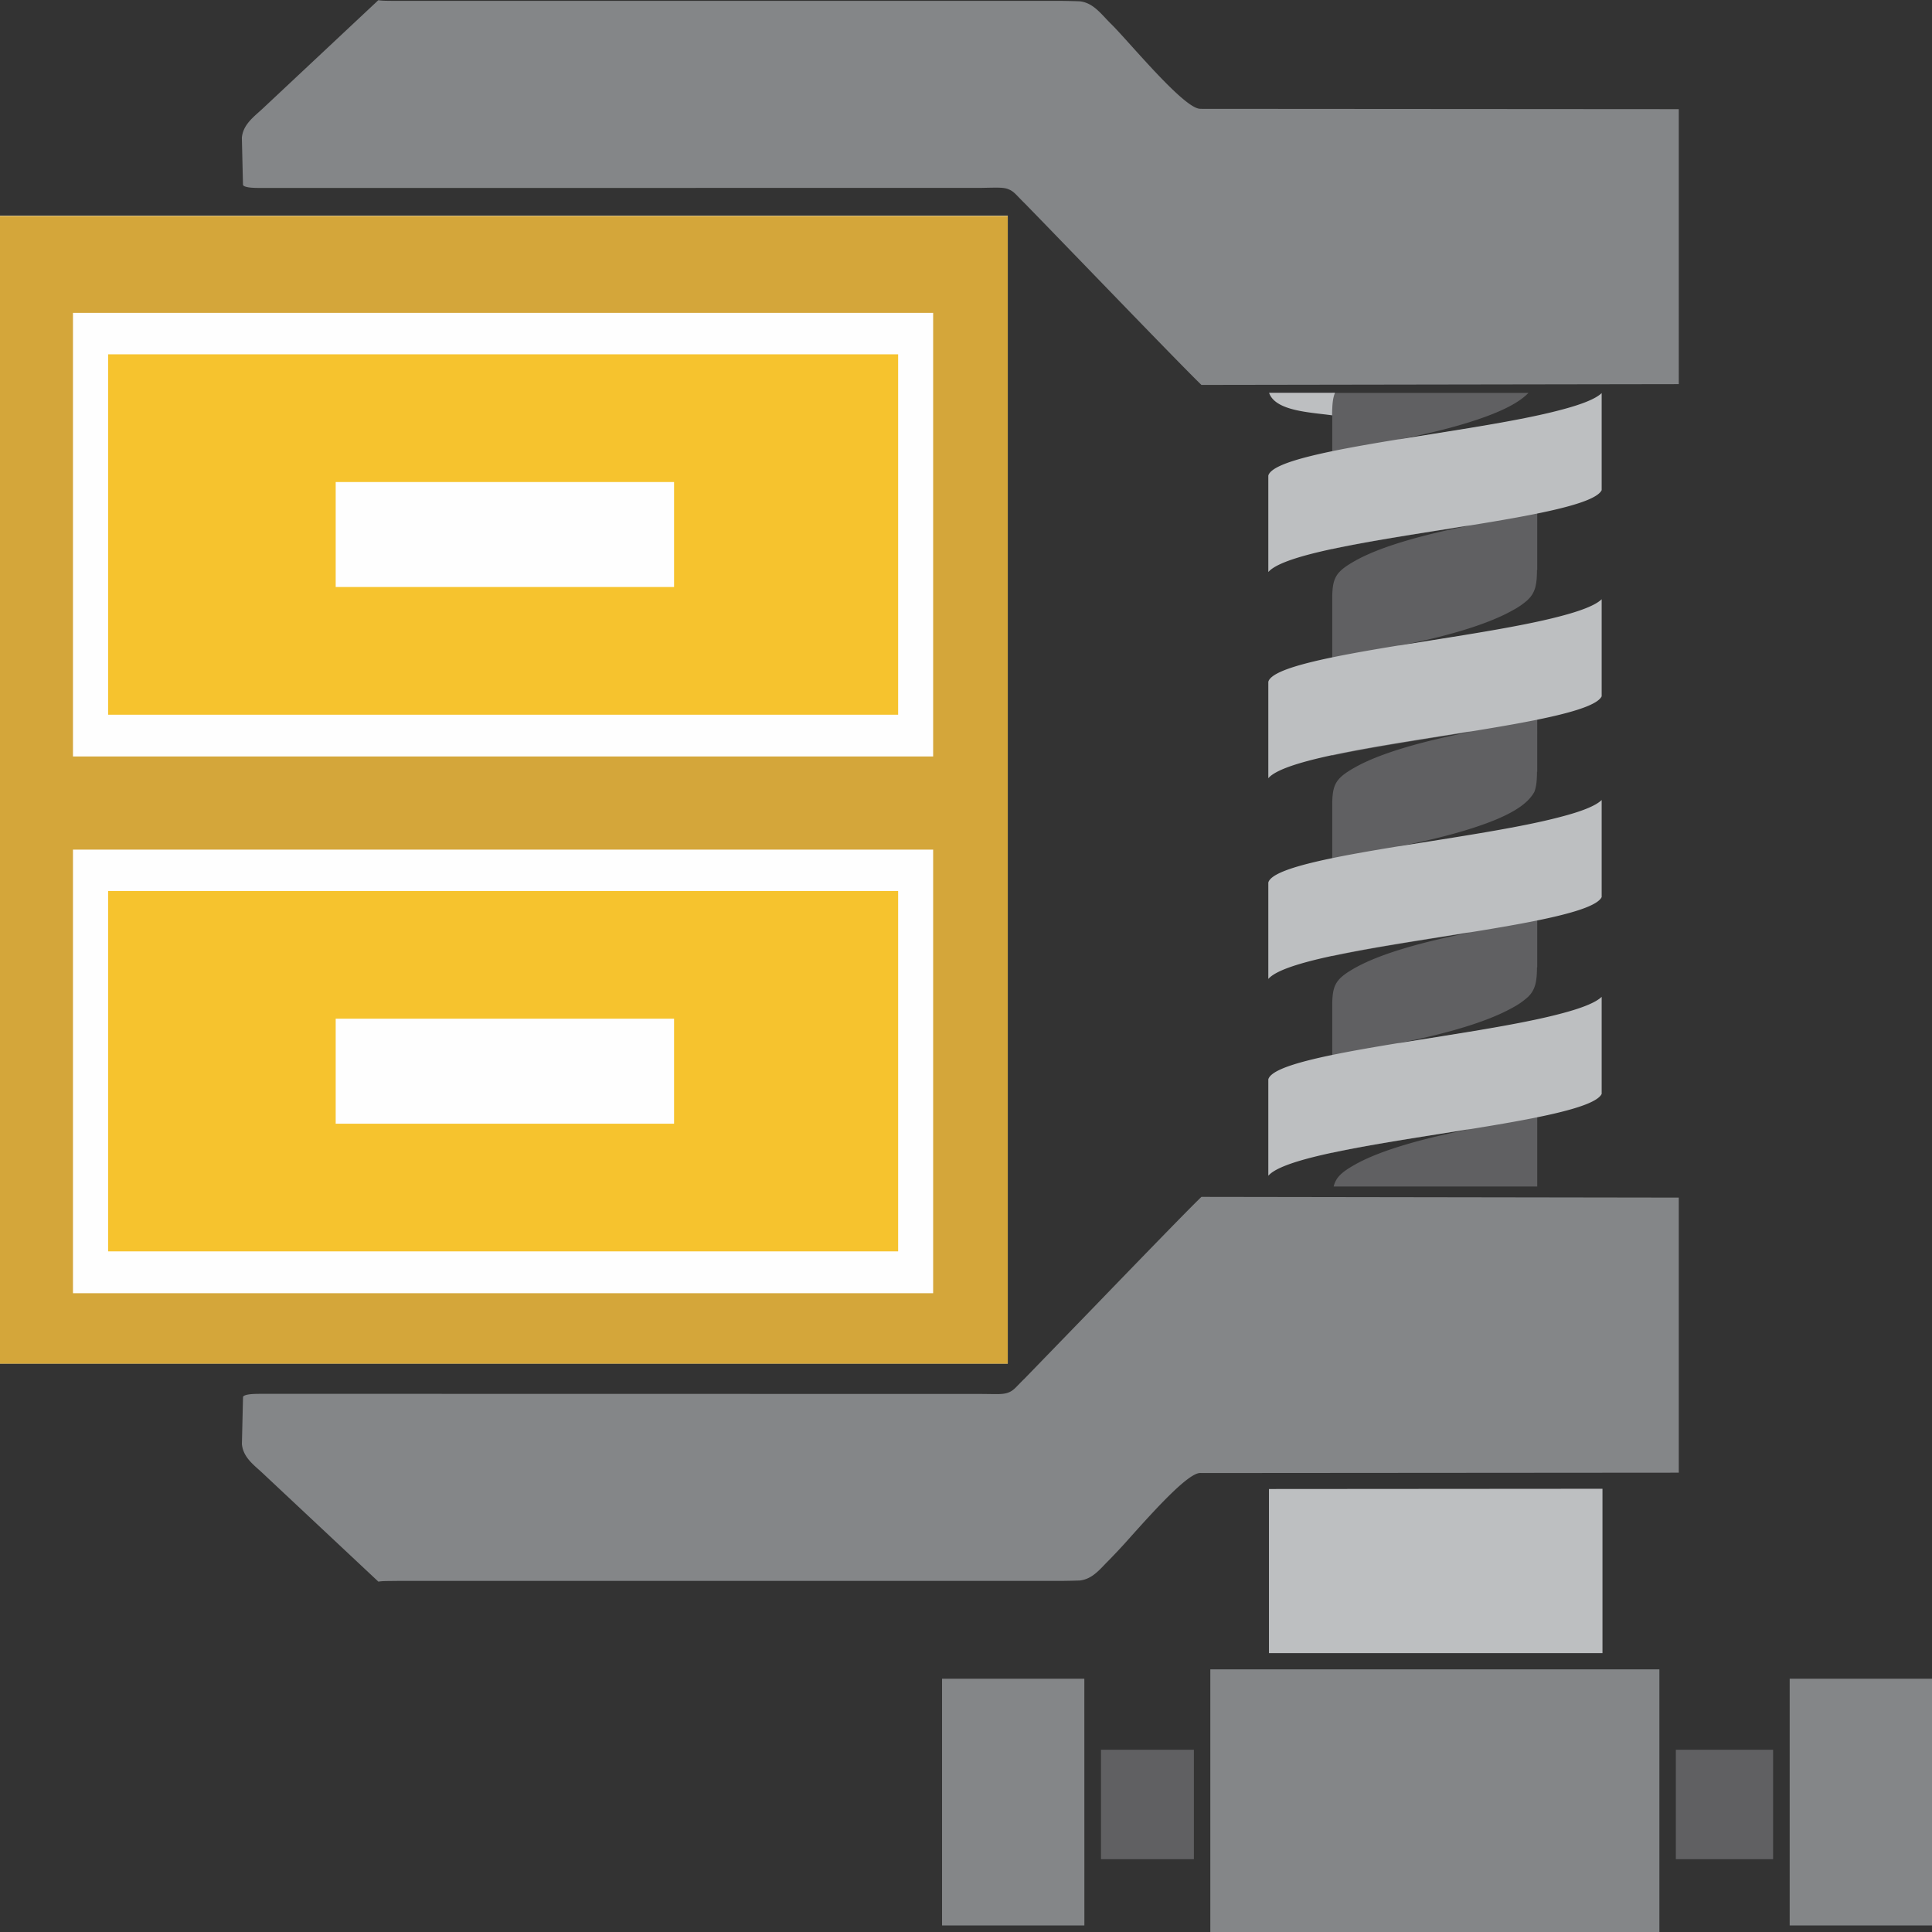 <svg viewBox="0 0 48 48" xmlns="http://www.w3.org/2000/svg"><rect x="0" y="0" width="48" height="48" fill="#333333" stroke="none"/><link id="prefix__dark-mode-general-link" rel="stylesheet" type="text/css"/><style id="dark-mode-custom-style" type="text/css"/><style id="dark-mode-native-style" type="text/css"/><style id="dark-mode-native-sheet" type="text/css"/><g fill-rule="evenodd"><path d="M.981 6.389h22.99v26.63H.982z" fill="#fefefe" stroke-width=".961"/><path d="M0 5.36h25.038v28.515H0z" fill="#fefefe"/><path d="M38.192 10.335v3.826h-.006c-.001.312-.032.502-.155.661l-.003.004a1.045 1.045 0 01-.09.095 1.93 1.93 0 01-.358.243c-.467.263-1.133.487-1.89.675l-.018.004-.022.006c-.297.072-.606.138-.919.2l.037-.007-.027.005c.467-.076.952-.151 1.429-.227l.026-.004.056-.008.02-.003.037-.006.056-.009h.008l.048-.008.054-.009h.002c.614-.099 1.205-.2 1.715-.306V19.175h-.006c0 .212-.016.368-.064.496a.815.815 0 01-.06.095c-.161.222-.457.413-.895.596-.65.27-1.526.494-2.436.671l.591-.094c-.19.043-.384.083-.58.122 1.175-.192 2.462-.377 3.45-.585v3.556l-.006-.001c-.001.323-.035.515-.168.678l-.004.005-.047.05-.008.009h-.002a1.84 1.84 0 01-.377.262c-.541.304-1.352.557-2.259.761l-.004.001-.037.009-.014.003-.028.007-.024.006-.018.003c-.153.033-.308.065-.465.096l.01-.001.045-.008.056-.008.056-.009.044-.007.012-.001.055-.009.035-.006.022-.004.055-.008.024-.004.033-.005c1.05-.167 2.148-.33 3.014-.512v4.139h-5.058c.057-.227.197-.356.532-.545.655-.369 1.74-.66 2.876-.883-1.178.191-2.46.38-3.443.592v-3.711c.01-.47.095-.618.567-.884.655-.368 1.74-.66 2.876-.882-1.178.191-2.46.38-3.443.592v-3.81c.01-.47.095-.617.567-.883.655-.369 1.74-.661 2.876-.883-1.178.192-2.46.381-3.443.592v-3.955c.01-.471.095-.618.567-.884.655-.369 1.74-.66 2.876-.883-1.178.192-2.46.38-3.443.592V9.761h4.876c-.173.178-.44.338-.808.491-.65.271-1.526.494-2.436.672 1.179-.192 2.471-.376 3.461-.583zm0 22.088v3.21H33.1v-3.21z" fill="#606062"/><g fill="#bdbfc1"><path d="M36.436 18.19c1.686-.271 3.19-.545 3.357-.89v-2.412c-.158.154-.533.294-1.039.425-1.016.268-2.596.497-4.022.729l.067-.014c-1.699.277-3.192.558-3.288.91v2.396l.01-.01.022-.023c.496-.46 2.913-.793 4.999-1.132l-.106.021M36.436 13.068c1.686-.271 3.19-.545 3.357-.89V9.766c-.158.153-.533.293-1.039.424-1.016.269-2.596.497-4.022.73l.067-.014c-1.699.277-3.192.557-3.288.91v2.395l.01-.01a.661.661 0 01.022-.022c.496-.46 2.913-.793 4.999-1.132l-.106.02M31.53 9.759c.156.46 1.044.485 1.567.56.001-.254.013-.424.071-.56zM36.436 23.178c1.686-.271 3.19-.545 3.357-.89v-2.412c-.158.154-.533.294-1.039.424-1.016.269-2.596.498-4.022.73l.067-.013c-1.699.276-3.192.557-3.288.909v2.395l.01-.01a.661.661 0 01.022-.022c.496-.46 2.913-.793 4.999-1.132l-.106.02M36.436 28.068c1.686-.271 3.19-.545 3.357-.89v-2.412c-.158.153-.533.293-1.039.424-1.016.268-2.596.497-4.022.73l.067-.014c-1.699.277-3.192.557-3.288.91v2.395l.01-.01a.79.79 0 01.022-.023c.496-.46 2.913-.792 4.999-1.131l-.106.02"/></g><path d="M27.354 43.472h2.308v2.719h-2.308zm14.282 0h2.416v2.719h-2.416z" fill="#606062"/><path d="M39.813 36.989v4.082h-8.286v-4.077l8.286-.006z" fill="#bdbfc1"/><g fill="#848688"><path d="M41.227 41.474H30.07v6.532h11.157zM26.94 41.707h-3.535v6.13h3.536zM48 41.707h-3.536v6.13H48zM29.823 36.597l11.886-.009v-6.834l-11.86-.018c-.355.342-1.588 1.617-2.78 2.85l-1.613 1.664-.005.005c-.059.056-.105.105-.144.145-.103.107-.158.164-.27.203-.109.037-.226.035-.475.031l-.185-.002h-.003L6.43 34.629v.001c-.172 0-.285.013-.35.04a.075.075 0 00-.042.035l-.028 1.172c.026.285.226.464.422.638.05.045.1.09.155.143l2.794 2.619.015.015c.007.008.034-.01.227-.012h.001l.277-.003h16.482c.143-.002.26-.004.346-.007.072-.002.115-.003.124-.006.26-.041.427-.219.608-.41a15.25 15.25 0 00.648-.693c.563-.627 1.356-1.506 1.678-1.562l.036-.004zM41.71 2.712l-11.887-.008-.036-.004c-.322-.056-1.114-.935-1.678-1.56-.211-.235-.39-.432-.483-.524-.061-.06-.114-.115-.165-.17-.18-.191-.348-.37-.608-.41-.01-.003-.051-.004-.124-.007a32.944 32.944 0 00-.346-.007H9.901c-.042 0-.172 0-.277-.002C9.43.018 9.403 0 9.395.008l-.015.015-2.794 2.619c-.054.052-.104.097-.155.142-.195.175-.396.353-.422.638l.028 1.172c.008.015.02.027.041.035.066.028.179.04.351.04v.001l17.945-.002h.003l.185-.004c.25-.004.366-.006.475.03v.001c.112.04.167.096.27.203.039.04.086.09.144.146l.005.005c.464.476 1.034 1.066 1.613 1.664 1.192 1.233 2.425 2.507 2.78 2.85l11.86-.019V2.71z"/></g><path d="M2.686 8.803h19.628v8.954H2.686zm5.654 3.173h8.407v2.608H8.34z" fill="#f6c32e"/><path d="M1.813 7.774h21.371v11.02H1.813zM0 5.366h25.037V33.88H0zm1.813 15.743h21.371v11.02H1.813z" fill="#d4a63a"/><path d="M2.686 22.136h19.628v8.954H2.686zM8.34 25.31h8.407v2.608H8.34z" fill="#f6c32e"/></g></svg>